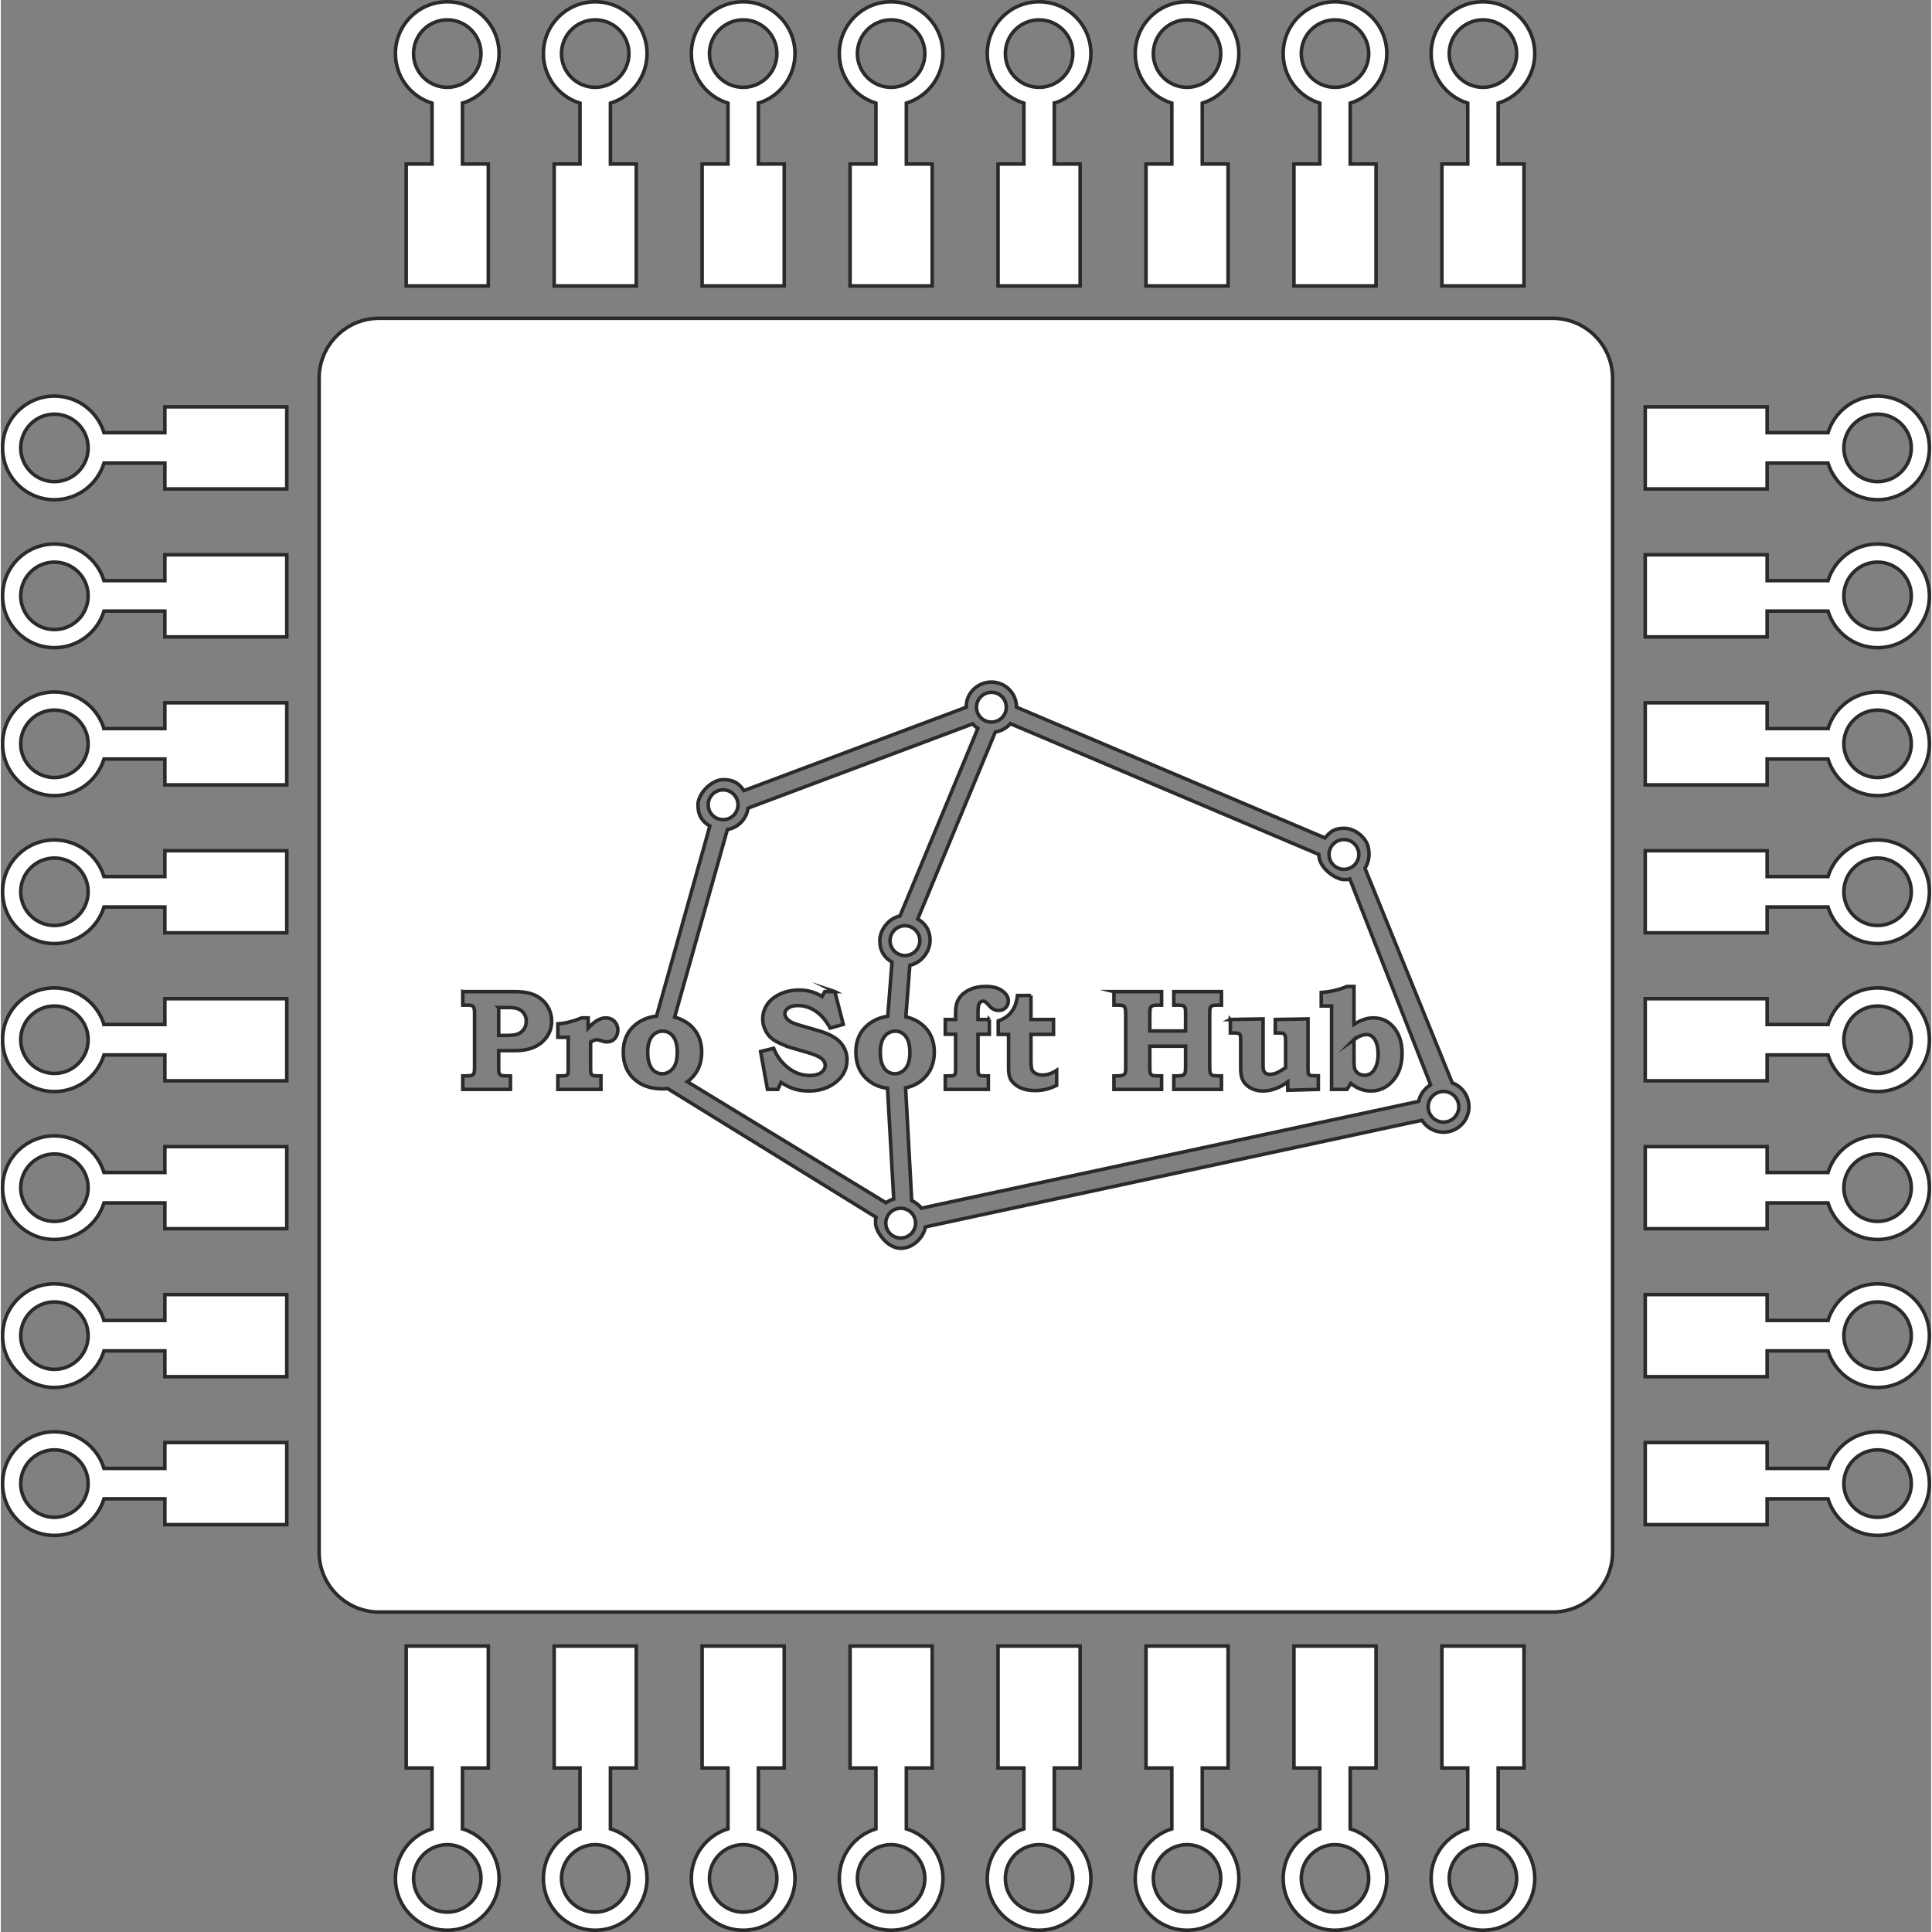 <?xml version="1.0" encoding="UTF-8"?><svg xmlns="http://www.w3.org/2000/svg" width="40px" height="40px" style="shape-rendering:geometricPrecision; text-rendering:geometricPrecision; image-rendering:optimizeQuality; fill-rule:evenodd; clip-rule:evenodd"
     viewBox="0 0 8266.64 8273.78">
 <rect x="0" y="0" width="8266.64" height="8273.78" fill="#808080" stroke="none"/>
 <defs>
  <style type="text/css">
   .str0 {stroke:#2B2A29;stroke-width:15.14;stroke-miterlimit:22.926}
   .fil0 {fill:#ffffff}
  </style>
 </defs>
  <g id="Слой_x0020_1">
    <path class="fil0 str0" d="M1976.97 441.73c90.77,-27.85 156.78,-112.32 156.78,-212.22 0,-122.58 -99.37,-221.94 -221.95,-221.94 -122.58,0 -221.94,99.36 -221.94,221.94 0,99.9 65.99,184.37 156.76,212.22l0 260.75 -110.63 0 0 522.08 351.61 0 0 -522.08 -110.63 0 0 -260.75zm-65.17 -67.78c79.77,0 144.44,-64.66 144.44,-144.44 0,-79.77 -64.67,-144.43 -144.44,-144.43 -79.77,0 -144.43,64.66 -144.43,144.43 0,79.78 64.66,144.44 144.43,144.44z"/>
    <path class="fil0 str0" d="M2610.6 441.73c90.77,-27.85 156.77,-112.32 156.77,-212.22 0,-122.58 -99.36,-221.94 -221.94,-221.94 -122.58,0 -221.95,99.36 -221.95,221.94 0,99.9 66,184.37 156.77,212.22l0 260.75 -110.63 0 0 522.08 351.61 0 0 -522.08 -110.63 0 0 -260.75zm-65.17 -67.78c79.77,0 144.43,-64.66 144.43,-144.44 0,-79.77 -64.66,-144.43 -144.43,-144.43 -79.77,0 -144.44,64.66 -144.44,144.43 0,79.78 64.67,144.44 144.44,144.44z"/>
    <path class="fil0 str0" d="M3244.22 441.73c90.77,-27.85 156.78,-112.32 156.78,-212.22 0,-122.58 -99.37,-221.94 -221.95,-221.94 -122.58,0 -221.94,99.36 -221.94,221.94 0,99.9 65.99,184.37 156.76,212.22l0 260.75 -110.63 0 0 522.08 351.61 0 0 -522.08 -110.63 0 0 -260.75zm-65.17 -67.78c79.77,0 144.44,-64.66 144.44,-144.44 0,-79.77 -64.67,-144.43 -144.44,-144.43 -79.77,0 -144.43,64.66 -144.43,144.43 0,79.78 64.66,144.44 144.43,144.44z"/>
    <path class="fil0 str0" d="M3877.85 441.73c90.77,-27.85 156.77,-112.32 156.77,-212.22 0,-122.58 -99.36,-221.94 -221.94,-221.94 -122.58,0 -221.95,99.36 -221.95,221.94 0,99.9 66,184.37 156.77,212.22l0 260.75 -110.63 0 0 522.08 351.61 0 0 -522.08 -110.63 0 0 -260.75zm-65.17 -67.78c79.77,0 144.43,-64.66 144.43,-144.44 0,-79.77 -64.66,-144.43 -144.43,-144.43 -79.78,0 -144.44,64.66 -144.44,144.43 0,79.78 64.66,144.44 144.44,144.44z"/>
    <path class="fil0 str0" d="M4511.47 441.73c90.77,-27.85 156.78,-112.32 156.78,-212.22 0,-122.58 -99.37,-221.94 -221.95,-221.94 -122.58,0 -221.94,99.36 -221.94,221.94 0,99.9 65.99,184.37 156.76,212.22l0 260.75 -110.63 0 0 522.08 351.61 0 0 -522.08 -110.63 0 0 -260.75zm-65.17 -67.78c79.77,0 144.44,-64.66 144.44,-144.44 0,-79.77 -64.67,-144.43 -144.44,-144.43 -79.77,0 -144.44,64.66 -144.44,144.43 0,79.78 64.67,144.44 144.44,144.44z"/>
    <path class="fil0 str0" d="M5145.1 441.73c90.77,-27.85 156.77,-112.32 156.77,-212.22 0,-122.58 -99.37,-221.94 -221.94,-221.94 -122.58,0 -221.95,99.36 -221.95,221.94 0,99.9 66,184.37 156.77,212.22l0 260.75 -110.63 0 0 522.08 351.61 0 0 -522.08 -110.63 0 0 -260.75zm-65.17 -67.78c79.77,0 144.43,-64.66 144.43,-144.44 0,-79.77 -64.66,-144.43 -144.43,-144.43 -79.78,0 -144.44,64.66 -144.44,144.43 0,79.78 64.66,144.44 144.44,144.44z"/>
    <path class="fil0 str0" d="M5778.72 441.73c90.77,-27.85 156.78,-112.32 156.78,-212.22 0,-122.58 -99.37,-221.94 -221.95,-221.94 -122.58,0 -221.95,99.36 -221.95,221.94 0,99.9 66,184.37 156.77,212.22l0 260.75 -110.63 0 0 522.08 351.61 0 0 -522.08 -110.63 0 0 -260.75zm-65.17 -67.78c79.77,0 144.44,-64.66 144.44,-144.44 0,-79.77 -64.67,-144.43 -144.44,-144.43 -79.77,0 -144.44,64.66 -144.44,144.43 0,79.78 64.67,144.44 144.44,144.44z"/>
    <path class="fil0 str0" d="M6412.35 441.73c90.77,-27.85 156.77,-112.32 156.77,-212.22 0,-122.58 -99.37,-221.94 -221.95,-221.94 -122.57,0 -221.94,99.36 -221.94,221.94 0,99.9 66,184.37 156.77,212.22l0 260.75 -110.63 0 0 522.08 351.61 0 0 -522.08 -110.63 0 0 -260.75zm-65.18 -67.78c79.78,0 144.44,-64.66 144.44,-144.44 0,-79.77 -64.66,-144.43 -144.44,-144.43 -79.77,0 -144.43,64.66 -144.43,144.43 0,79.78 64.66,144.44 144.43,144.44z"/>
    <path class="fil0 str0" d="M1976.97 7832.06c90.77,27.84 156.78,112.31 156.78,212.21 0,122.58 -99.37,221.94 -221.95,221.94 -122.58,0 -221.94,-99.36 -221.94,-221.94 0,-99.9 65.99,-184.37 156.76,-212.21l0 -260.76 -110.63 0 0 -522.08 351.61 0 0 522.08 -110.63 0 0 260.76zm-65.17 67.77c79.77,0 144.44,64.67 144.44,144.44 0,79.77 -64.67,144.43 -144.44,144.43 -79.77,0 -144.43,-64.66 -144.43,-144.43 0,-79.77 64.66,-144.44 144.43,-144.44z"/>
    <path class="fil0 str0" d="M2610.6 7832.06c90.77,27.84 156.77,112.31 156.77,212.21 0,122.58 -99.36,221.94 -221.94,221.94 -122.58,0 -221.95,-99.36 -221.95,-221.94 0,-99.9 66,-184.37 156.77,-212.21l0 -260.76 -110.63 0 0 -522.08 351.61 0 0 522.08 -110.63 0 0 260.76zm-65.17 67.77c79.77,0 144.43,64.67 144.43,144.44 0,79.77 -64.66,144.43 -144.43,144.43 -79.77,0 -144.44,-64.66 -144.44,-144.43 0,-79.77 64.67,-144.44 144.44,-144.44z"/>
    <path class="fil0 str0" d="M3244.22 7832.06c90.77,27.84 156.78,112.31 156.78,212.21 0,122.58 -99.37,221.94 -221.95,221.94 -122.58,0 -221.94,-99.36 -221.94,-221.94 0,-99.9 65.99,-184.37 156.76,-212.21l0 -260.76 -110.63 0 0 -522.08 351.61 0 0 522.08 -110.63 0 0 260.76zm-65.17 67.77c79.77,0 144.44,64.67 144.44,144.44 0,79.77 -64.67,144.43 -144.44,144.43 -79.77,0 -144.43,-64.66 -144.43,-144.43 0,-79.77 64.66,-144.44 144.43,-144.44z"/>
    <path class="fil0 str0" d="M3877.85 7832.06c90.77,27.84 156.77,112.31 156.77,212.21 0,122.58 -99.36,221.94 -221.94,221.94 -122.58,0 -221.95,-99.36 -221.95,-221.94 0,-99.9 66,-184.37 156.77,-212.21l0 -260.76 -110.63 0 0 -522.08 351.61 0 0 522.08 -110.63 0 0 260.76zm-65.17 67.77c79.77,0 144.43,64.67 144.43,144.44 0,79.77 -64.66,144.43 -144.43,144.43 -79.78,0 -144.44,-64.66 -144.44,-144.43 0,-79.77 64.66,-144.44 144.44,-144.44z"/>
    <path class="fil0 str0" d="M4511.47 7832.06c90.77,27.84 156.78,112.31 156.78,212.21 0,122.58 -99.37,221.94 -221.95,221.94 -122.58,0 -221.94,-99.36 -221.94,-221.94 0,-99.9 65.99,-184.37 156.76,-212.21l0 -260.76 -110.63 0 0 -522.08 351.61 0 0 522.08 -110.63 0 0 260.76zm-65.17 67.77c79.77,0 144.44,64.67 144.44,144.44 0,79.77 -64.67,144.43 -144.44,144.43 -79.77,0 -144.44,-64.66 -144.44,-144.43 0,-79.77 64.67,-144.44 144.44,-144.44z"/>
    <path class="fil0 str0" d="M5145.1 7832.06c90.77,27.84 156.77,112.31 156.77,212.21 0,122.58 -99.37,221.94 -221.94,221.94 -122.58,0 -221.95,-99.36 -221.95,-221.94 0,-99.9 66,-184.37 156.77,-212.21l0 -260.76 -110.63 0 0 -522.08 351.61 0 0 522.08 -110.63 0 0 260.76zm-65.17 67.77c79.77,0 144.43,64.67 144.43,144.44 0,79.77 -64.66,144.43 -144.43,144.43 -79.78,0 -144.44,-64.66 -144.44,-144.43 0,-79.77 64.66,-144.44 144.44,-144.44z"/>
    <path class="fil0 str0" d="M5778.72 7832.06c90.77,27.84 156.78,112.31 156.78,212.21 0,122.58 -99.37,221.94 -221.95,221.94 -122.58,0 -221.95,-99.36 -221.95,-221.94 0,-99.9 66,-184.37 156.77,-212.21l0 -260.76 -110.63 0 0 -522.08 351.61 0 0 522.08 -110.63 0 0 260.76zm-65.17 67.77c79.77,0 144.44,64.67 144.44,144.44 0,79.77 -64.67,144.43 -144.44,144.43 -79.77,0 -144.44,-64.66 -144.44,-144.43 0,-79.77 64.67,-144.44 144.44,-144.44z"/>
    <path class="fil0 str0" d="M6412.35 7832.06c90.77,27.84 156.77,112.31 156.77,212.21 0,122.58 -99.37,221.94 -221.95,221.94 -122.57,0 -221.94,-99.36 -221.94,-221.94 0,-99.9 66,-184.37 156.77,-212.21l0 -260.76 -110.63 0 0 -522.08 351.61 0 0 522.08 -110.63 0 0 260.76zm-65.18 67.77c79.78,0 144.44,64.67 144.44,144.44 0,79.77 -64.66,144.43 -144.44,144.43 -79.77,0 -144.43,-64.66 -144.43,-144.43 0,-79.77 64.66,-144.44 144.43,-144.44z"/>
    <path class="fil0 str0" d="M7824.92 6288.33c27.84,-90.77 112.31,-156.77 212.21,-156.77 122.58,0 221.95,99.36 221.95,221.94 0,122.58 -99.37,221.95 -221.95,221.95 -99.9,0 -184.37,-66 -212.21,-156.77l-260.76 0 0 110.63 -522.08 0 0 -351.61 522.08 0 0 110.63 260.76 0zm67.77 65.17c0,-79.77 64.67,-144.43 144.44,-144.43 79.77,0 144.44,64.66 144.44,144.43 0,79.77 -64.67,144.44 -144.44,144.44 -79.77,0 -144.44,-64.67 -144.44,-144.44z"/>
    <path class="fil0 str0" d="M7824.92 5654.71c27.84,-90.77 112.31,-156.78 212.21,-156.78 122.58,0 221.95,99.37 221.95,221.95 0,122.58 -99.37,221.94 -221.95,221.94 -99.9,0 -184.37,-65.99 -212.21,-156.76l-260.76 0 0 110.63 -522.08 0 0 -351.61 522.08 0 0 110.63 260.76 0zm67.77 65.17c0,-79.77 64.67,-144.44 144.44,-144.44 79.77,0 144.44,64.67 144.44,144.44 0,79.77 -64.67,144.43 -144.44,144.43 -79.77,0 -144.44,-64.66 -144.44,-144.43z"/>
    <path class="fil0 str0" d="M7824.92 5021.08c27.84,-90.77 112.31,-156.77 212.21,-156.77 122.58,0 221.95,99.36 221.95,221.94 0,122.58 -99.37,221.95 -221.95,221.95 -99.9,0 -184.37,-66 -212.21,-156.77l-260.76 0 0 110.63 -522.08 0 0 -351.61 522.08 0 0 110.63 260.76 0zm67.77 65.17c0,-79.77 64.67,-144.43 144.44,-144.43 79.77,0 144.44,64.66 144.44,144.43 0,79.77 -64.67,144.44 -144.44,144.44 -79.77,0 -144.44,-64.67 -144.44,-144.44z"/>
    <path class="fil0 str0" d="M7824.92 4387.46c27.84,-90.77 112.31,-156.78 212.21,-156.78 122.58,0 221.95,99.37 221.95,221.95 0,122.58 -99.37,221.94 -221.95,221.94 -99.9,0 -184.37,-65.99 -212.21,-156.76l-260.76 0 0 110.63 -522.08 0 0 -351.61 522.08 0 0 110.63 260.76 0zm67.77 65.17c0,-79.77 64.67,-144.44 144.44,-144.44 79.77,0 144.44,64.67 144.44,144.44 0,79.77 -64.67,144.43 -144.44,144.43 -79.77,0 -144.44,-64.66 -144.44,-144.43z"/>
    <path class="fil0 str0" d="M7824.92 3753.83c27.84,-90.77 112.31,-156.77 212.21,-156.77 122.58,0 221.95,99.36 221.95,221.94 0,122.58 -99.37,221.95 -221.95,221.95 -99.9,0 -184.37,-66 -212.21,-156.77l-260.76 0 0 110.63 -522.08 0 0 -351.61 522.08 0 0 110.63 260.76 0zm67.77 65.17c0,-79.77 64.67,-144.43 144.44,-144.43 79.77,0 144.44,64.66 144.44,144.43 0,79.78 -64.67,144.44 -144.44,144.44 -79.77,0 -144.44,-64.66 -144.44,-144.44z"/>
    <path class="fil0 str0" d="M7824.92 3120.21c27.84,-90.77 112.31,-156.78 212.21,-156.78 122.58,0 221.95,99.37 221.95,221.95 0,122.58 -99.37,221.94 -221.95,221.94 -99.9,0 -184.37,-65.99 -212.21,-156.76l-260.76 0 0 110.63 -522.08 0 0 -351.61 522.08 0 0 110.63 260.76 0zm67.77 65.17c0,-79.77 64.67,-144.44 144.44,-144.44 79.77,0 144.44,64.67 144.44,144.44 0,79.77 -64.67,144.44 -144.44,144.44 -79.77,0 -144.44,-64.67 -144.44,-144.44z"/>
    <path class="fil0 str0" d="M7824.92 2486.58c27.84,-90.77 112.31,-156.77 212.21,-156.77 122.58,0 221.95,99.37 221.95,221.94 0,122.58 -99.37,221.95 -221.95,221.95 -99.9,0 -184.37,-66 -212.21,-156.77l-260.76 0 0 110.63 -522.08 0 0 -351.61 522.08 0 0 110.63 260.76 0zm67.77 65.17c0,-79.77 64.67,-144.43 144.44,-144.43 79.77,0 144.44,64.66 144.44,144.43 0,79.78 -64.67,144.44 -144.44,144.44 -79.77,0 -144.44,-64.66 -144.44,-144.44z"/>
    <path class="fil0 str0" d="M7824.92 1852.96c27.84,-90.77 112.31,-156.78 212.21,-156.78 122.58,0 221.95,99.37 221.95,221.95 0,122.58 -99.37,221.95 -221.95,221.95 -99.9,0 -184.37,-66 -212.21,-156.77l-260.76 0 0 110.63 -522.08 0 0 -351.61 522.08 0 0 110.63 260.76 0zm67.77 65.17c0,-79.77 64.67,-144.44 144.44,-144.44 79.77,0 144.44,64.67 144.44,144.44 0,79.77 -64.67,144.44 -144.44,144.44 -79.77,0 -144.44,-64.67 -144.44,-144.44z"/>
    <path class="fil0 str0" d="M441.73 6288.33c-27.85,-90.77 -112.32,-156.77 -212.22,-156.77 -122.58,0 -221.94,99.36 -221.94,221.94 0,122.58 99.36,221.95 221.94,221.95 99.9,0 184.37,-66 212.22,-156.77l260.75 0 0 110.63 522.08 0 0 -351.61 -522.08 0 0 110.63 -260.75 0zm-67.78 65.17c0,-79.77 -64.66,-144.43 -144.44,-144.43 -79.77,0 -144.43,64.66 -144.43,144.43 0,79.77 64.66,144.44 144.43,144.44 79.78,0 144.44,-64.67 144.44,-144.44z"/>
    <path class="fil0 str0" d="M441.73 5654.71c-27.85,-90.77 -112.32,-156.78 -212.22,-156.78 -122.58,0 -221.94,99.37 -221.94,221.95 0,122.58 99.36,221.94 221.94,221.94 99.9,0 184.37,-65.99 212.22,-156.76l260.75 0 0 110.63 522.08 0 0 -351.61 -522.08 0 0 110.63 -260.75 0zm-67.78 65.17c0,-79.77 -64.66,-144.44 -144.44,-144.44 -79.77,0 -144.43,64.67 -144.43,144.44 0,79.77 64.66,144.43 144.43,144.43 79.78,0 144.44,-64.66 144.44,-144.43z"/>
    <path class="fil0 str0" d="M441.73 5021.08c-27.85,-90.77 -112.32,-156.77 -212.22,-156.77 -122.58,0 -221.94,99.36 -221.94,221.94 0,122.58 99.36,221.95 221.94,221.95 99.9,0 184.37,-66 212.22,-156.77l260.75 0 0 110.63 522.08 0 0 -351.61 -522.08 0 0 110.63 -260.75 0zm-67.78 65.17c0,-79.77 -64.66,-144.43 -144.44,-144.43 -79.77,0 -144.43,64.66 -144.43,144.43 0,79.77 64.66,144.44 144.43,144.44 79.78,0 144.44,-64.67 144.44,-144.44z"/>
    <path class="fil0 str0" d="M441.73 4387.46c-27.85,-90.77 -112.32,-156.78 -212.22,-156.78 -122.58,0 -221.94,99.37 -221.94,221.95 0,122.58 99.36,221.94 221.94,221.94 99.9,0 184.37,-65.99 212.22,-156.76l260.75 0 0 110.63 522.08 0 0 -351.61 -522.08 0 0 110.63 -260.75 0zm-67.78 65.17c0,-79.77 -64.66,-144.44 -144.44,-144.44 -79.77,0 -144.43,64.67 -144.43,144.44 0,79.77 64.66,144.43 144.43,144.43 79.78,0 144.44,-64.66 144.44,-144.43z"/>
    <path class="fil0 str0" d="M441.73 3753.83c-27.85,-90.77 -112.32,-156.77 -212.22,-156.77 -122.58,0 -221.94,99.36 -221.94,221.94 0,122.58 99.36,221.95 221.94,221.95 99.9,0 184.37,-66 212.22,-156.77l260.75 0 0 110.63 522.08 0 0 -351.61 -522.08 0 0 110.63 -260.75 0zm-67.78 65.17c0,-79.77 -64.66,-144.43 -144.44,-144.43 -79.77,0 -144.43,64.66 -144.43,144.43 0,79.78 64.66,144.44 144.43,144.44 79.78,0 144.44,-64.66 144.44,-144.44z"/>
    <path class="fil0 str0" d="M441.73 3120.21c-27.85,-90.77 -112.32,-156.78 -212.22,-156.78 -122.58,0 -221.94,99.37 -221.94,221.95 0,122.58 99.36,221.94 221.94,221.94 99.9,0 184.37,-65.99 212.22,-156.76l260.75 0 0 110.63 522.08 0 0 -351.61 -522.08 0 0 110.63 -260.75 0zm-67.78 65.17c0,-79.77 -64.66,-144.44 -144.44,-144.44 -79.77,0 -144.43,64.67 -144.43,144.44 0,79.77 64.66,144.44 144.43,144.44 79.78,0 144.44,-64.67 144.44,-144.44z"/>
    <path class="fil0 str0" d="M441.73 2486.58c-27.85,-90.77 -112.32,-156.77 -212.22,-156.77 -122.58,0 -221.94,99.37 -221.94,221.94 0,122.58 99.36,221.95 221.94,221.95 99.9,0 184.37,-66 212.22,-156.77l260.75 0 0 110.63 522.08 0 0 -351.61 -522.08 0 0 110.63 -260.75 0zm-67.78 65.17c0,-79.77 -64.66,-144.43 -144.44,-144.43 -79.77,0 -144.43,64.66 -144.43,144.43 0,79.78 64.66,144.44 144.43,144.44 79.78,0 144.44,-64.66 144.44,-144.44z"/>
    <path class="fil0 str0" d="M441.73 1852.96c-27.85,-90.77 -112.32,-156.78 -212.22,-156.78 -122.58,0 -221.94,99.37 -221.94,221.95 0,122.58 99.36,221.95 221.94,221.95 99.9,0 184.37,-66 212.22,-156.77l260.75 0 0 110.63 522.08 0 0 -351.61 -522.08 0 0 110.63 -260.75 0zm-67.78 65.17c0,-79.77 -64.66,-144.44 -144.44,-144.44 -79.77,0 -144.43,64.67 -144.43,144.44 0,79.77 64.66,144.44 144.43,144.44 79.78,0 144.44,-64.67 144.44,-144.44z"/>
    <path class="fil0 str0" d="M1619.55 1363.07l5026.32 0c141.06,0 256.47,115.41 256.47,256.47l0 5027.56c0,141.06 -115.41,256.46 -256.47,256.46l-5026.32 0c-141.06,0 -256.47,-115.4 -256.47,-256.46l0 -5027.56c0,-141.06 115.41,-256.47 256.47,-256.47zm358.79 2883.53l221.34 0c28.08,0 51.34,2.87 69.89,8.51 18.55,5.73 34.43,14.45 47.76,26.02 13.33,11.58 23.57,25.32 30.74,41.31 7.28,15.87 10.86,32.68 10.86,50.51 0,35.76 -13.73,65.79 -41.3,90.08 -27.56,24.19 -65.58,36.27 -114.05,36.27l-71.53 0 0 78.5c0,9.74 0.72,15.99 2.15,18.55 1.75,3.89 4.52,6.66 8.2,8.51 3.68,1.74 9.94,2.66 18.75,2.66l21.31 0 0 57.8 -204.13 0 0 -57.8 14.14 0c12.51,0 20.8,-0.92 24.8,-2.66 4,-1.85 6.96,-4.72 8.72,-8.61 1.84,-3.9 2.76,-11.98 2.76,-24.18l0 -230.37c0,-12.91 -0.82,-21.32 -2.45,-25.41 -1.54,-4.1 -4.1,-7.17 -7.69,-9.01 -3.49,-1.95 -10.14,-2.87 -20.09,-2.87l-20.18 0 0 -57.81 0 0zm4199.88 558.79c36.26,0 65.65,-29.38 65.65,-65.64 0,-36.26 -29.39,-65.65 -65.65,-65.65 -36.26,0 -65.65,29.39 -65.65,65.65 0,36.26 29.39,65.64 65.65,65.64zm-2218.01 448.63l2125.7 -456.5c19.26,30.69 53.39,51.11 92.31,51.11 60.14,0 108.87,-48.75 108.87,-108.88 0,-46.97 -29.75,-87 -71.42,-102.26l-373.9 -919.3c11.16,-16.96 23.82,-47.94 14.14,-90.33 -9.69,-42.37 -57.75,-80.75 -103.63,-80.75 -45.89,0 -61.79,18.68 -81.52,41.27l-1321.06 -559.83c0,-59.42 -48.18,-107.6 -107.6,-107.6 -59.42,0 -109.12,48.2 -107.6,107.6l0 0.09 -952.47 357.17c-19.36,-28.38 -40.72,-47.01 -88.92,-47.01 -48.18,0 -107.6,58.6 -107.6,107.6 0,49.01 20.31,72.42 50.82,91.41l-228.19 813.51c-23.22,2.59 -44.37,9 -63.47,19.16 -25.62,13.63 -45.19,31.76 -58.72,54.31 -13.52,22.55 -20.29,49.49 -20.29,80.75 0,47.65 14.86,85.46 44.47,113.44 30.64,29.31 71.84,43.95 123.69,43.95 7.59,0 14.94,-0.31 22.07,-0.97l893.04 551.29c-1.88,7.98 -2.88,-9.14 -2.88,24.85 0,33.98 48.17,107.59 107.6,107.59 53.06,0 97.14,-45.14 105.98,-91.08 0.12,-0.57 0,-0.46 0.58,-0.59zm2162.84 -608.15c-25.8,15.19 -44.8,40.72 -51.28,70.9l-2129.54 457.31c-10.46,-14.03 -24.69,-24.52 -41.34,-32.68l-26.28 -482.73c30.59,-6.24 56.37,-19.38 77.29,-39.39 30.44,-29.11 45.6,-67.02 45.6,-113.76 0,-30.84 -6.87,-57.89 -20.6,-80.95 -13.73,-22.95 -33.21,-41.19 -58.72,-54.51 -13.02,-6.88 -27.22,-11.98 -42.56,-15.34l17.09 -220.87c49.43,-9.72 86.73,-59.71 86.73,-105.57 0,-45.86 -21.21,-73.9 -52.85,-92.64l332.33 -800.82c25.55,-4.02 48.12,-17.03 64.36,-35.69l1320.94 559.97c0,59.43 73.59,107.61 107.6,107.61 34.02,0 16.97,-1.02 24.98,-2.93l346.24 882.07 0.01 0.02zm-1938.84 -1526.6c-8.34,-5.33 -15.88,-11.79 -22.45,-19.15l-962.02 360.75c-6.26,46.55 -42.27,83.66 -88.29,91.57l-226.02 803.7c13.08,3.31 25.28,7.94 36.62,13.92 25.51,13.33 44.99,31.56 58.72,54.52 13.72,23.05 20.59,50.12 20.59,80.96 0,46.73 -15.16,84.64 -45.59,113.75 -4.98,4.75 -10.23,9.1 -15.75,13.09l850.65 518.46c9.93,-7.17 21.11,-12.69 33.16,-16.16l-26.61 -473.88c-36.76,-5.04 -67.05,-18.98 -90.93,-41.82 -29.62,-27.99 -44.48,-65.8 -44.48,-113.45 0,-31.26 6.77,-58.21 20.3,-80.75 13.52,-22.54 33.09,-40.68 58.71,-54.31 17.45,-9.28 36.62,-15.42 57.48,-18.4l18.12 -231.55c-31.25,-18.83 -52.15,-46.57 -52.15,-92.22 0,-45.64 37.1,-95.63 86.34,-105.49l333.6 -803.54 0 0zm-1350.09 1296.5c-11.48,0 -22.24,3.38 -32.28,10.13 -10.04,6.77 -17.83,16.72 -23.36,29.93 -5.54,13.12 -8.31,29.82 -8.31,50.22 0,20.89 2.67,38.22 8.1,51.95 5.43,13.73 13.02,23.98 22.55,30.54 9.53,6.55 19.98,9.83 31.45,9.83 17.74,0 32.9,-7.39 45.6,-22.24 12.61,-14.86 18.96,-37.92 18.96,-69.27 0,-30.24 -5.83,-52.99 -17.63,-68.26 -11.78,-15.26 -26.84,-22.85 -45.09,-22.85l0.01 0.02zm996.16 0c-11.48,0 -22.24,3.38 -32.28,10.13 -10.04,6.77 -17.83,16.72 -23.36,29.93 -5.54,13.12 -8.31,29.82 -8.31,50.22 0,20.89 2.67,38.22 8.1,51.95 5.43,13.73 13.01,23.98 22.55,30.54 9.53,6.55 19.98,9.83 31.45,9.83 17.74,0 32.9,-7.39 45.6,-22.24 12.61,-14.86 18.96,-37.92 18.96,-69.27 0,-30.24 -5.84,-52.99 -17.62,-68.26 -11.8,-15.26 -26.85,-22.85 -45.1,-22.85l0.01 0.02zm23.36 758.52c35.24,0 63.8,28.57 63.8,63.8 0,35.23 -28.56,63.8 -63.8,63.8 -35.24,0 -63.81,-28.57 -63.81,-63.8 0,-35.24 28.58,-63.8 63.81,-63.8zm-760.53 -1791.68c35.24,0 63.8,28.55 63.8,63.79 0,35.24 -28.56,63.8 -63.8,63.8 -35.24,0 -63.8,-28.56 -63.8,-63.8 0,-35.24 28.57,-63.79 63.8,-63.79zm778.74 581.89c35.24,0 63.81,28.56 63.81,63.8 0,35.23 -28.57,63.8 -63.81,63.8 -35.23,0 -63.79,-28.57 -63.79,-63.8 0,-35.24 28.56,-63.8 63.79,-63.8zm370.24 -999.75c35.24,0 63.8,28.56 63.8,63.8 0,35.23 -28.57,63.8 -63.8,63.8 -35.23,0 -63.8,-28.57 -63.8,-63.8 0,-35.24 28.57,-63.8 63.8,-63.8zm1509.74 630.58c35.24,0 63.8,28.56 63.8,63.8 0,35.23 -28.56,63.79 -63.8,63.79 -35.24,0 -63.8,-28.56 -63.8,-63.79 0,-35.24 28.56,-63.8 63.8,-63.8zm-3619.78 719.52l0 119.28 35.87 0c21.83,0 37.91,-2.25 48.17,-6.77 10.24,-4.5 18.43,-11.47 24.68,-20.79 6.26,-9.32 9.32,-20.4 9.32,-33.31 0,-19.27 -7.37,-34.54 -22.24,-45.81 -11.07,-8.41 -27.46,-12.61 -49.08,-12.61l-46.73 0 0.01 0.01zm383.16 44.27l0 43.65c16.08,-16.9 30.02,-28.38 41.8,-34.43 11.7,-6.15 23.06,-9.22 33.93,-9.22 9.84,0 18.65,2.26 26.33,6.76 7.79,4.52 13.93,10.97 18.46,19.37 4.5,8.4 6.76,17.42 6.76,27.05 0,12.61 -4.2,23.98 -12.52,34.23 -8.29,10.14 -19.98,15.26 -35.04,15.26 -3.99,0 -7.58,-0.31 -10.76,-0.93 -3.07,-0.61 -9.63,-2.56 -19.67,-5.94 -5.22,-1.53 -9.54,-2.35 -12.91,-2.35 -5.23,0 -13.84,3.27 -25.93,9.83l0 117.03c0,9.94 0.72,16.39 2.25,19.37 1.43,3.07 3.9,5.22 7.18,6.66 3.37,1.33 10.66,2.05 21.82,2.05l13.02 0 0 57.79 -184.45 0 0 -57.79 15.37 0c11.06,0 17.93,-0.61 20.59,-1.85 2.78,-1.13 4.82,-3.28 6.15,-6.24 1.43,-2.98 2.15,-9.64 2.15,-19.99l0 -137.31 -44.26 0 0 -57.7c32.58,-2.04 66.4,-10.46 101.54,-25.31l28.19 0 0 0.01zm1056.31 -112.52l36.28 140.29 -55.96 15.88c-18.65,-33.4 -39.75,-57.8 -63.33,-73.27 -23.67,-15.47 -48.78,-23.25 -75.42,-23.25 -17.21,0 -30.74,3.48 -40.68,10.55 -9.94,6.96 -14.86,14.76 -14.86,23.36 0,9.83 4.51,18.96 13.53,27.37 8.81,8.51 25,15.98 48.66,22.64l80.46 23.37c44.58,12.8 76.34,29.82 95.4,50.93 18.75,21.41 28.18,46.22 28.18,74.61 0,36.17 -14.45,66.7 -43.24,91.71 -32.18,27.56 -72.24,41.29 -119.99,41.29 -22.25,0 -42.64,-2.77 -61.29,-8.3 -18.55,-5.63 -38.01,-15.06 -58.21,-28.49l-13.22 30.03 -44.67 0 -29.51 -162.32 55.96 -13.53c13.22,33.1 33.72,60.77 61.58,82.91 27.98,22.24 58.63,33.31 91.92,33.31 15.07,0 27.48,-1.96 37.41,-5.76 9.83,-3.79 17.32,-9.12 22.34,-15.98 5.01,-6.77 7.48,-13.84 7.48,-21.11 0,-11.99 -5.73,-22.34 -17.31,-30.95 -11.8,-8.71 -32.39,-17.22 -61.69,-25.62l-69.89 -20.39c-10.67,-2.97 -25.01,-8.61 -43.04,-16.9 -18.15,-8.31 -32.09,-17.01 -41.82,-25.93 -9.63,-9.01 -17.73,-20.6 -24.08,-34.63 -6.45,-14.14 -9.63,-28.9 -9.63,-44.47 0,-22.25 6.15,-42.63 18.45,-61.28 12.29,-18.76 30.84,-33.82 55.54,-45.4 24.7,-11.58 51.96,-17.42 81.98,-17.42 36.18,0 68.87,9.22 98.07,27.77l11.68 -21.01 42.94 0 -0.02 -0.01zm661.78 119.28l0 63.33 -48.57 0 0 147.05c0,11.79 0.51,18.96 1.44,21.32 1.43,3.38 3.68,5.95 6.86,7.58 3.07,1.54 9.63,2.36 19.47,2.36l16.5 0 0 57.8 -184.46 0 0 -57.8 14.67 0c11.98,0 19.26,-0.62 21.83,-1.84 2.56,-1.14 4.5,-3.29 5.83,-6.47 1.34,-3.07 1.95,-10.75 1.95,-22.95l0 -147.05 -44.27 0 0 -63.33 44.27 0 0 -31.25c0,-22.34 3.9,-40.27 11.69,-53.9 9.22,-16.6 24.07,-30.23 44.48,-40.58 20.48,-10.45 44.87,-15.68 73.36,-15.68 30.04,0 53.6,6.36 70.61,19.06 17.01,12.7 25.51,26.75 25.51,42.22 0,12.19 -3.89,22.14 -11.58,29.81 -7.69,7.69 -17.93,11.59 -30.54,11.59 -5.01,0 -9.83,-0.72 -14.55,-2.25 -4.71,-1.54 -9.22,-3.8 -13.42,-6.77 -2.97,-2.04 -8.1,-6.97 -15.37,-15.06 -6.77,-7.39 -11.48,-11.79 -13.83,-13.22 -2.98,-1.75 -5.85,-2.67 -8.41,-2.67 -6.87,0 -12.19,3.18 -16.19,9.53 -3.9,6.25 -5.85,18.96 -5.85,37.81l0 31.36 48.58 0 -0.01 0zm178.21 -102.67l0 102.68 96.53 0 0 63.94 -96.53 0 0 104.42c0,23.57 1.22,38.73 3.78,45.4 2.46,6.77 7.07,12.09 13.94,16.09 8.92,5.43 19.27,8.1 30.85,8.1 20.6,0 41.1,-6.67 61.48,-20.08l0 64.25c-17.41,8.19 -33.2,13.93 -47.23,17.31 -14.14,3.28 -29.41,4.92 -45.81,4.92 -18.65,0 -35.16,-2.36 -49.4,-7.06 -14.34,-4.73 -26.53,-11.38 -36.68,-20.09 -10.04,-8.7 -17.11,-17.92 -21.01,-27.77 -3.9,-9.83 -5.84,-23.98 -5.84,-42.63l0 -142.85 -44.27 0 0 -57.79c15.99,-5.23 29.61,-12.6 40.99,-22.24 11.27,-9.74 20.4,-21.32 27.37,-34.84 6.87,-13.64 11.58,-30.85 14.13,-51.76l57.7 0 0 0zm355.28 -16.6l204.13 0 0 57.8 -18.75 0c-10.35,0 -17.42,1.03 -21.21,3.18 -3.78,2.04 -6.45,5.12 -8.1,9.01 -1.53,3.9 -2.35,12.4 -2.35,25.42l0 73.06 153.1 0 0 -78.49c0,-9.64 -0.62,-16.09 -1.74,-19.58 -1.64,-4.81 -4.31,-8.09 -7.99,-9.94 -3.79,-1.74 -12.09,-2.66 -25.01,-2.66l-15.67 0 0 -57.8 204.12 0 0 57.8 -17.1 0c-11.58,0 -19.26,0.93 -23.06,2.87 -3.79,1.84 -6.45,4.72 -7.98,8.4 -1.54,3.69 -2.26,12.51 -2.26,26.23l0 227.19c0,14.04 0.93,23.05 2.87,27.16 1.85,4.1 4.82,6.97 8.72,8.71 3.9,1.75 12.81,2.57 26.85,2.57l11.98 0 0 57.79 -204.12 0 0 -57.79 13.32 0c12.51,0 20.89,-1.02 25.41,-2.97 4.41,-2.05 7.48,-4.92 9.12,-8.81 1.75,-3.8 2.57,-12.71 2.57,-26.75l0 -88.74 -153.1 0 0 88.74c0,14.04 0.61,22.75 1.74,26.23 2.05,5.02 5.13,8.3 9.33,9.94 4.1,1.54 12.61,2.36 25.31,2.36l14.04 0 0 57.79 -204.13 0 0 -57.79 13.94 0c11.58,0 19.77,-1.02 24.39,-2.97 4.61,-2.05 7.79,-4.81 9.54,-8.41 1.74,-3.68 2.57,-11.58 2.57,-23.77l0 -227.7c0,-14.23 -0.83,-23.46 -2.57,-27.76 -1.74,-4.31 -4.42,-7.48 -8,-9.53 -3.58,-1.95 -10.66,-2.97 -21.1,-2.97l-18.76 0 0 -57.81 -0.05 -0.01zm498.54 119.28l140.18 -2.46 0 194.2c0,13.83 0.82,22.94 2.57,27.56 1.75,4.61 4.82,8.3 9.43,11.27 4.51,2.87 10.25,4.31 17.11,4.31 10.05,0 20.69,-2.37 32.08,-7.17 4.4,-1.95 16.19,-9.02 35.34,-21.11l0 -117.03c0,-10.14 -0.82,-17.22 -2.45,-21 -1.54,-3.8 -3.91,-6.57 -6.87,-8.2 -2.98,-1.75 -8.81,-2.57 -17.53,-2.57l-17.42 0 0 -57.8 140.19 -2.46 0 214.18c0,11.17 0.61,18.13 1.94,21.1 1.23,2.88 3.29,4.92 6.16,6.26 2.86,1.33 9.73,1.95 20.49,1.95l15.67 0 0 58.4 -130.95 3.69 0 -35.66c-17.64,12.91 -35.36,22.54 -53.19,28.99 -17.83,6.46 -35.76,9.74 -53.81,9.74 -14.45,0 -27.66,-2.36 -39.86,-7.07 -12.09,-4.72 -22.24,-10.96 -30.43,-18.86 -8.3,-7.89 -14.35,-17.1 -18.35,-27.67 -4,-10.66 -6.04,-24.18 -6.04,-40.78l0 -123.48c0,-11.39 -0.62,-18.55 -1.95,-21.53 -1.33,-3.07 -3.48,-5.22 -6.45,-6.76 -3.07,-1.53 -9.43,-2.25 -19.28,-2.25l-16.59 0 0 -57.8 0.01 0.01zm529.48 -141.42l0 162.32c16.61,-10.35 31.36,-17.52 44.27,-21.52 12.81,-4.1 25.82,-6.14 38.73,-6.14 34.03,0 62.1,12.39 84.34,37.09 25.72,28.69 38.63,67.02 38.63,114.87 0,48.48 -13.02,87.41 -38.95,116.82 -25.92,29.42 -57.27,44.17 -94.17,44.17 -14.96,0 -29.41,-2.46 -43.25,-7.48 -13.83,-5.01 -28.18,-13.22 -43.24,-24.8l-16.19 25.52 -66.09 0 0 -357.23 -44.28 0 0 -57.8c39.66,-2.87 76.55,-11.48 110.58,-25.82l29.62 0 0 0zm0 227.5l0 90.69c0,18.34 1.44,30.94 4.31,37.81 2.97,6.87 7.98,12.5 15.26,17.11 7.28,4.62 15.88,6.87 25.62,6.87 16.61,0 29.72,-6.76 39.56,-20.29 12.4,-16.91 18.55,-40.27 18.55,-70.09 0,-28.08 -5.33,-49.8 -15.89,-65.07 -8.6,-12.41 -19.87,-18.55 -33.81,-18.55 -7.79,0 -16.1,1.74 -25.01,5.32 -8.91,3.59 -18.45,9.02 -28.59,16.2z"/>
 </g>
</svg>
